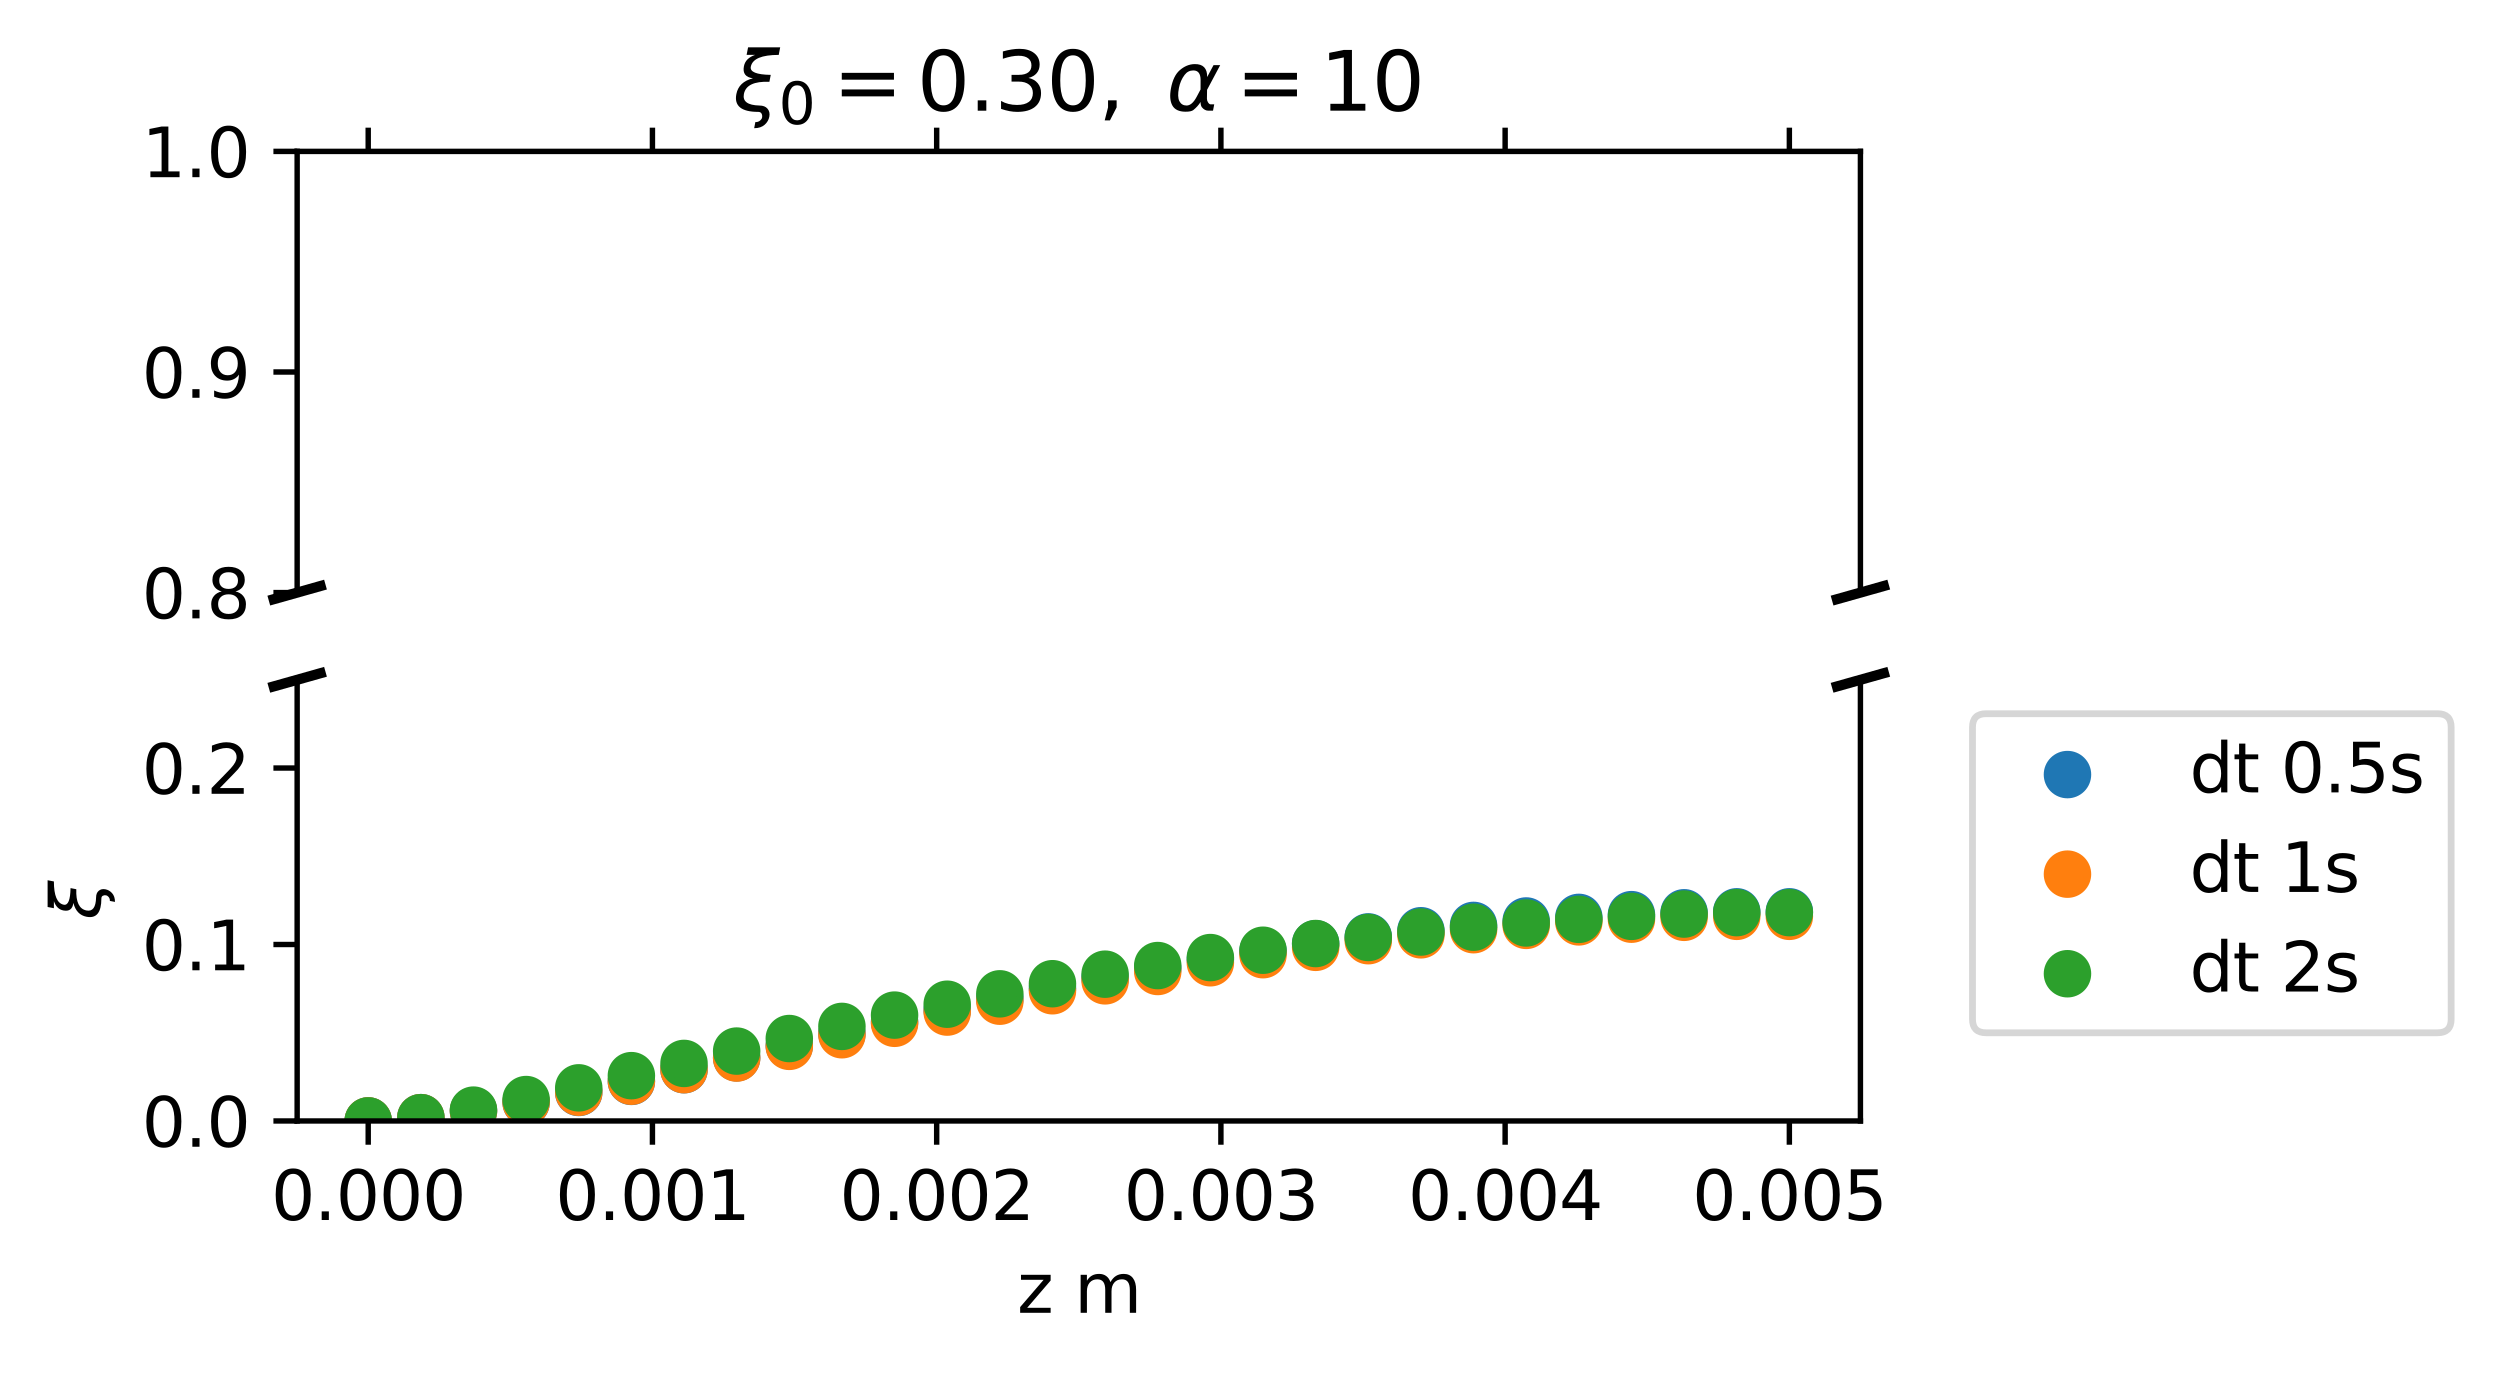 <?xml version="1.0" encoding="utf-8" standalone="no"?>
<!DOCTYPE svg PUBLIC "-//W3C//DTD SVG 1.1//EN"
  "http://www.w3.org/Graphics/SVG/1.1/DTD/svg11.dtd">
<svg xmlns:xlink="http://www.w3.org/1999/xlink" width="368.527pt" height="202.8pt" viewBox="0 0 368.527 202.8" xmlns="http://www.w3.org/2000/svg" version="1.1">
 <defs>
  <style type="text/css">*{stroke-linejoin: round; stroke-linecap: butt}</style>
 </defs>
 <g id="figure_1">
  <g id="patch_1">
   <path d="M 0 202.8 
L 368.527 202.8 
L 368.527 0 
L 0 0 
z
" style="fill: #ffffff"/>
  </g>
  <g id="axes_1">
   <g id="patch_2">
    <path d="M 43.803 87.354 
L 274.246 87.354 
L 274.246 22.32 
L 43.803 22.32 
z
" style="fill: #ffffff"/>
   </g>
   <g id="matplotlib.axis_1">
    <g id="xtick_1">
     <g id="line2d_1">
      <defs>
       <path id="m36fe67b77c" d="M 0 0 
L 0 -3.5 
" style="stroke: #000000; stroke-width: 0.8"/>
      </defs>
      <g>
       <use xlink:href="#m36fe67b77c" x="54.278" y="22.32" style="stroke: #000000; stroke-width: 0.8"/>
      </g>
     </g>
    </g>
    <g id="xtick_2">
     <g id="line2d_2">
      <g>
       <use xlink:href="#m36fe67b77c" x="96.176" y="22.32" style="stroke: #000000; stroke-width: 0.8"/>
      </g>
     </g>
    </g>
    <g id="xtick_3">
     <g id="line2d_3">
      <g>
       <use xlink:href="#m36fe67b77c" x="138.075" y="22.32" style="stroke: #000000; stroke-width: 0.8"/>
      </g>
     </g>
    </g>
    <g id="xtick_4">
     <g id="line2d_4">
      <g>
       <use xlink:href="#m36fe67b77c" x="179.974" y="22.32" style="stroke: #000000; stroke-width: 0.8"/>
      </g>
     </g>
    </g>
    <g id="xtick_5">
     <g id="line2d_5">
      <g>
       <use xlink:href="#m36fe67b77c" x="221.872" y="22.32" style="stroke: #000000; stroke-width: 0.8"/>
      </g>
     </g>
    </g>
    <g id="xtick_6">
     <g id="line2d_6">
      <g>
       <use xlink:href="#m36fe67b77c" x="263.771" y="22.32" style="stroke: #000000; stroke-width: 0.8"/>
      </g>
     </g>
    </g>
   </g>
   <g id="matplotlib.axis_2">
    <g id="ytick_1">
     <g id="line2d_7">
      <defs>
       <path id="mec4d32e427" d="M 0 0 
L -3.5 0 
" style="stroke: #000000; stroke-width: 0.8"/>
      </defs>
      <g>
       <use xlink:href="#mec4d32e427" x="43.803" y="87.354" style="stroke: #000000; stroke-width: 0.8"/>
      </g>
     </g>
     <g id="text_1">
      <!-- 0.8 -->
      <g transform="translate(20.9 91.154) scale(0.1 -0.1)">
       <defs>
        <path id="DejaVuSans-30" d="M 2034 4250 
Q 1547 4250 1301 3770 
Q 1056 3291 1056 2328 
Q 1056 1369 1301 889 
Q 1547 409 2034 409 
Q 2525 409 2770 889 
Q 3016 1369 3016 2328 
Q 3016 3291 2770 3770 
Q 2525 4250 2034 4250 
z
M 2034 4750 
Q 2819 4750 3233 4129 
Q 3647 3509 3647 2328 
Q 3647 1150 3233 529 
Q 2819 -91 2034 -91 
Q 1250 -91 836 529 
Q 422 1150 422 2328 
Q 422 3509 836 4129 
Q 1250 4750 2034 4750 
z
" transform="scale(0.016)"/>
        <path id="DejaVuSans-2e" d="M 684 794 
L 1344 794 
L 1344 0 
L 684 0 
L 684 794 
z
" transform="scale(0.016)"/>
        <path id="DejaVuSans-38" d="M 2034 2216 
Q 1584 2216 1326 1975 
Q 1069 1734 1069 1313 
Q 1069 891 1326 650 
Q 1584 409 2034 409 
Q 2484 409 2743 651 
Q 3003 894 3003 1313 
Q 3003 1734 2745 1975 
Q 2488 2216 2034 2216 
z
M 1403 2484 
Q 997 2584 770 2862 
Q 544 3141 544 3541 
Q 544 4100 942 4425 
Q 1341 4750 2034 4750 
Q 2731 4750 3128 4425 
Q 3525 4100 3525 3541 
Q 3525 3141 3298 2862 
Q 3072 2584 2669 2484 
Q 3125 2378 3379 2068 
Q 3634 1759 3634 1313 
Q 3634 634 3220 271 
Q 2806 -91 2034 -91 
Q 1263 -91 848 271 
Q 434 634 434 1313 
Q 434 1759 690 2068 
Q 947 2378 1403 2484 
z
M 1172 3481 
Q 1172 3119 1398 2916 
Q 1625 2713 2034 2713 
Q 2441 2713 2670 2916 
Q 2900 3119 2900 3481 
Q 2900 3844 2670 4047 
Q 2441 4250 2034 4250 
Q 1625 4250 1398 4047 
Q 1172 3844 1172 3481 
z
" transform="scale(0.016)"/>
       </defs>
       <use xlink:href="#DejaVuSans-30"/>
       <use xlink:href="#DejaVuSans-2e" x="63.623"/>
       <use xlink:href="#DejaVuSans-38" x="95.41"/>
      </g>
     </g>
    </g>
    <g id="ytick_2">
     <g id="line2d_8">
      <g>
       <use xlink:href="#mec4d32e427" x="43.803" y="54.837" style="stroke: #000000; stroke-width: 0.8"/>
      </g>
     </g>
     <g id="text_2">
      <!-- 0.9 -->
      <g transform="translate(20.9 58.636) scale(0.1 -0.1)">
       <defs>
        <path id="DejaVuSans-39" d="M 703 97 
L 703 672 
Q 941 559 1184 500 
Q 1428 441 1663 441 
Q 2288 441 2617 861 
Q 2947 1281 2994 2138 
Q 2813 1869 2534 1725 
Q 2256 1581 1919 1581 
Q 1219 1581 811 2004 
Q 403 2428 403 3163 
Q 403 3881 828 4315 
Q 1253 4750 1959 4750 
Q 2769 4750 3195 4129 
Q 3622 3509 3622 2328 
Q 3622 1225 3098 567 
Q 2575 -91 1691 -91 
Q 1453 -91 1209 -44 
Q 966 3 703 97 
z
M 1959 2075 
Q 2384 2075 2632 2365 
Q 2881 2656 2881 3163 
Q 2881 3666 2632 3958 
Q 2384 4250 1959 4250 
Q 1534 4250 1286 3958 
Q 1038 3666 1038 3163 
Q 1038 2656 1286 2365 
Q 1534 2075 1959 2075 
z
" transform="scale(0.016)"/>
       </defs>
       <use xlink:href="#DejaVuSans-30"/>
       <use xlink:href="#DejaVuSans-2e" x="63.623"/>
       <use xlink:href="#DejaVuSans-39" x="95.41"/>
      </g>
     </g>
    </g>
    <g id="ytick_3">
     <g id="line2d_9">
      <g>
       <use xlink:href="#mec4d32e427" x="43.803" y="22.32" style="stroke: #000000; stroke-width: 0.8"/>
      </g>
     </g>
     <g id="text_3">
      <!-- 1.0 -->
      <g transform="translate(20.9 26.119) scale(0.1 -0.1)">
       <defs>
        <path id="DejaVuSans-31" d="M 794 531 
L 1825 531 
L 1825 4091 
L 703 3866 
L 703 4441 
L 1819 4666 
L 2450 4666 
L 2450 531 
L 3481 531 
L 3481 0 
L 794 0 
L 794 531 
z
" transform="scale(0.016)"/>
       </defs>
       <use xlink:href="#DejaVuSans-31"/>
       <use xlink:href="#DejaVuSans-2e" x="63.623"/>
       <use xlink:href="#DejaVuSans-30" x="95.41"/>
      </g>
     </g>
    </g>
   </g>
   <g id="line2d_10">
    <path d="M 40.346 88.33 
L 47.26 86.379 
" style="fill: none; stroke: #000000; stroke-width: 1.5; stroke-linecap: square"/>
   </g>
   <g id="line2d_11">
    <path d="M 270.789 88.33 
L 277.702 86.379 
" style="fill: none; stroke: #000000; stroke-width: 1.5; stroke-linecap: square"/>
   </g>
   <g id="patch_3">
    <path d="M 43.803 87.354 
L 43.803 22.32 
" style="fill: none; stroke: #000000; stroke-width: 0.8; stroke-linejoin: miter; stroke-linecap: square"/>
   </g>
   <g id="patch_4">
    <path d="M 274.246 87.354 
L 274.246 22.32 
" style="fill: none; stroke: #000000; stroke-width: 0.8; stroke-linejoin: miter; stroke-linecap: square"/>
   </g>
   <g id="patch_5">
    <path d="M 43.803 22.32 
L 274.246 22.32 
" style="fill: none; stroke: #000000; stroke-width: 0.8; stroke-linejoin: miter; stroke-linecap: square"/>
   </g>
   <g id="text_4">
    <!-- $\xi_0 = 0.30, \ \alpha=10$ -->
    <g transform="translate(108.084 16.32) scale(0.12 -0.12)">
     <defs>
      <path id="DejaVuSans-Oblique-3be" d="M 2016 397 
Q 2428 394 2628 159 
Q 2844 -88 2772 -463 
Q 2700 -822 2422 -1072 
Q 2119 -1344 1609 -1344 
Q 1656 -1109 1700 -872 
Q 1913 -888 2072 -750 
Q 2194 -641 2216 -525 
Q 2247 -359 2175 -222 
Q 2100 -91 1922 -91 
Q -25 -91 241 1275 
Q 422 2213 1516 2488 
Q 663 2600 822 3413 
Q 941 4028 1678 4284 
L 1028 4284 
L 1141 4863 
L 3606 4863 
L 3494 4284 
Q 1528 4284 1350 3375 
Q 1234 2778 2881 2750 
L 2778 2219 
Q 1009 2288 819 1275 
Q 659 428 2016 397 
z
" transform="scale(0.016)"/>
      <path id="DejaVuSans-3d" d="M 678 2906 
L 4684 2906 
L 4684 2381 
L 678 2381 
L 678 2906 
z
M 678 1631 
L 4684 1631 
L 4684 1100 
L 678 1100 
L 678 1631 
z
" transform="scale(0.016)"/>
      <path id="DejaVuSans-33" d="M 2597 2516 
Q 3050 2419 3304 2112 
Q 3559 1806 3559 1356 
Q 3559 666 3084 287 
Q 2609 -91 1734 -91 
Q 1441 -91 1130 -33 
Q 819 25 488 141 
L 488 750 
Q 750 597 1062 519 
Q 1375 441 1716 441 
Q 2309 441 2620 675 
Q 2931 909 2931 1356 
Q 2931 1769 2642 2001 
Q 2353 2234 1838 2234 
L 1294 2234 
L 1294 2753 
L 1863 2753 
Q 2328 2753 2575 2939 
Q 2822 3125 2822 3475 
Q 2822 3834 2567 4026 
Q 2313 4219 1838 4219 
Q 1578 4219 1281 4162 
Q 984 4106 628 3988 
L 628 4550 
Q 988 4650 1302 4700 
Q 1616 4750 1894 4750 
Q 2613 4750 3031 4423 
Q 3450 4097 3450 3541 
Q 3450 3153 3228 2886 
Q 3006 2619 2597 2516 
z
" transform="scale(0.016)"/>
      <path id="DejaVuSans-2c" d="M 750 794 
L 1409 794 
L 1409 256 
L 897 -744 
L 494 -744 
L 750 256 
L 750 794 
z
" transform="scale(0.016)"/>
      <path id="DejaVuSans-Oblique-3b1" d="M 2619 1628 
L 2622 2350 
Q 2625 3088 2069 3091 
Q 1653 3094 1394 2747 
Q 1069 2319 959 1747 
Q 825 1059 994 731 
Q 1169 397 1547 397 
Q 1966 397 2319 1063 
L 2619 1628 
z
M 2166 3578 
Q 3141 3594 3128 2584 
Q 3128 2584 3616 3500 
L 4128 3500 
L 3119 1603 
L 3109 919 
Q 3109 766 3194 638 
Q 3291 488 3391 488 
L 3669 488 
L 3575 0 
L 3228 0 
Q 2934 0 2722 263 
Q 2622 394 2619 669 
Q 2416 334 2066 50 
Q 1900 -81 1453 -78 
Q 722 -72 456 397 
Q 184 884 353 1747 
Q 534 2675 1009 3097 
Q 1544 3569 2166 3578 
z
" transform="scale(0.016)"/>
     </defs>
     <use xlink:href="#DejaVuSans-Oblique-3be" transform="translate(0 0.016)"/>
     <use xlink:href="#DejaVuSans-30" transform="translate(55.762 -16.391) scale(0.7)"/>
     <use xlink:href="#DejaVuSans-3d" transform="translate(122.515 0.016)"/>
     <use xlink:href="#DejaVuSans-30" transform="translate(225.786 0.016)"/>
     <use xlink:href="#DejaVuSans-2e" transform="translate(289.409 0.016)"/>
     <use xlink:href="#DejaVuSans-33" transform="translate(321.196 0.016)"/>
     <use xlink:href="#DejaVuSans-30" transform="translate(384.819 0.016)"/>
     <use xlink:href="#DejaVuSans-2c" transform="translate(448.442 0.016)"/>
     <use xlink:href="#DejaVuSans-Oblique-3b1" transform="translate(532.182 0.016)"/>
     <use xlink:href="#DejaVuSans-3d" transform="translate(617.583 0.016)"/>
     <use xlink:href="#DejaVuSans-31" transform="translate(720.854 0.016)"/>
     <use xlink:href="#DejaVuSans-30" transform="translate(784.477 0.016)"/>
    </g>
   </g>
  </g>
  <g id="axes_2">
   <g id="patch_6">
    <path d="M 43.803 165.243 
L 274.246 165.243 
L 274.246 100.209 
L 43.803 100.209 
z
" style="fill: #ffffff"/>
   </g>
   <g id="PathCollection_1">
    <defs>
     <path id="m06e0e7c0a5" d="M 0 3 
C 0.796 3 1.559 2.684 2.121 2.121 
C 2.684 1.559 3 0.796 3 0 
C 3 -0.796 2.684 -1.559 2.121 -2.121 
C 1.559 -2.684 0.796 -3 0 -3 
C -0.796 -3 -1.559 -2.684 -2.121 -2.121 
C -2.684 -1.559 -3 -0.796 -3 0 
C -3 0.796 -2.684 1.559 -2.121 2.121 
C -1.559 2.684 -0.796 3 0 3 
z
" style="stroke: #1f77b4"/>
    </defs>
    <g clip-path="url(#pb5b9f32037)">
     <use xlink:href="#m06e0e7c0a5" x="54.278" y="165.235" style="fill: #1f77b4; stroke: #1f77b4"/>
     <use xlink:href="#m06e0e7c0a5" x="62.037" y="164.753" style="fill: #1f77b4; stroke: #1f77b4"/>
     <use xlink:href="#m06e0e7c0a5" x="69.796" y="163.786" style="fill: #1f77b4; stroke: #1f77b4"/>
     <use xlink:href="#m06e0e7c0a5" x="77.555" y="162.511" style="fill: #1f77b4; stroke: #1f77b4"/>
     <use xlink:href="#m06e0e7c0a5" x="85.314" y="161.041" style="fill: #1f77b4; stroke: #1f77b4"/>
     <use xlink:href="#m06e0e7c0a5" x="93.073" y="159.41" style="fill: #1f77b4; stroke: #1f77b4"/>
     <use xlink:href="#m06e0e7c0a5" x="100.832" y="157.686" style="fill: #1f77b4; stroke: #1f77b4"/>
     <use xlink:href="#m06e0e7c0a5" x="108.591" y="155.93" style="fill: #1f77b4; stroke: #1f77b4"/>
     <use xlink:href="#m06e0e7c0a5" x="116.35" y="154.131" style="fill: #1f77b4; stroke: #1f77b4"/>
     <use xlink:href="#m06e0e7c0a5" x="124.109" y="152.368" style="fill: #1f77b4; stroke: #1f77b4"/>
     <use xlink:href="#m06e0e7c0a5" x="131.868" y="150.628" style="fill: #1f77b4; stroke: #1f77b4"/>
     <use xlink:href="#m06e0e7c0a5" x="139.627" y="148.892" style="fill: #1f77b4; stroke: #1f77b4"/>
     <use xlink:href="#m06e0e7c0a5" x="147.386" y="147.229" style="fill: #1f77b4; stroke: #1f77b4"/>
     <use xlink:href="#m06e0e7c0a5" x="155.145" y="145.663" style="fill: #1f77b4; stroke: #1f77b4"/>
     <use xlink:href="#m06e0e7c0a5" x="162.904" y="144.172" style="fill: #1f77b4; stroke: #1f77b4"/>
     <use xlink:href="#m06e0e7c0a5" x="170.663" y="142.766" style="fill: #1f77b4; stroke: #1f77b4"/>
     <use xlink:href="#m06e0e7c0a5" x="178.422" y="141.452" style="fill: #1f77b4; stroke: #1f77b4"/>
     <use xlink:href="#m06e0e7c0a5" x="186.181" y="140.235" style="fill: #1f77b4; stroke: #1f77b4"/>
     <use xlink:href="#m06e0e7c0a5" x="193.94" y="139.119" style="fill: #1f77b4; stroke: #1f77b4"/>
     <use xlink:href="#m06e0e7c0a5" x="201.699" y="138.107" style="fill: #1f77b4; stroke: #1f77b4"/>
     <use xlink:href="#m06e0e7c0a5" x="209.458" y="137.2" style="fill: #1f77b4; stroke: #1f77b4"/>
     <use xlink:href="#m06e0e7c0a5" x="217.217" y="136.416" style="fill: #1f77b4; stroke: #1f77b4"/>
     <use xlink:href="#m06e0e7c0a5" x="224.976" y="135.763" style="fill: #1f77b4; stroke: #1f77b4"/>
     <use xlink:href="#m06e0e7c0a5" x="232.735" y="135.234" style="fill: #1f77b4; stroke: #1f77b4"/>
     <use xlink:href="#m06e0e7c0a5" x="240.494" y="134.83" style="fill: #1f77b4; stroke: #1f77b4"/>
     <use xlink:href="#m06e0e7c0a5" x="248.253" y="134.554" style="fill: #1f77b4; stroke: #1f77b4"/>
     <use xlink:href="#m06e0e7c0a5" x="256.012" y="134.41" style="fill: #1f77b4; stroke: #1f77b4"/>
     <use xlink:href="#m06e0e7c0a5" x="263.771" y="134.41" style="fill: #1f77b4; stroke: #1f77b4"/>
    </g>
   </g>
   <g id="PathCollection_2">
    <defs>
     <path id="m0828997f0d" d="M 0 3 
C 0.796 3 1.559 2.684 2.121 2.121 
C 2.684 1.559 3 0.796 3 0 
C 3 -0.796 2.684 -1.559 2.121 -2.121 
C 1.559 -2.684 0.796 -3 0 -3 
C -0.796 -3 -1.559 -2.684 -2.121 -2.121 
C -2.684 -1.559 -3 -0.796 -3 0 
C -3 0.796 -2.684 1.559 -2.121 2.121 
C -1.559 2.684 -0.796 3 0 3 
z
" style="stroke: #ff7f0e"/>
    </defs>
    <g clip-path="url(#pb5b9f32037)">
     <use xlink:href="#m0828997f0d" x="54.278" y="165.235" style="fill: #ff7f0e; stroke: #ff7f0e"/>
     <use xlink:href="#m0828997f0d" x="62.037" y="164.759" style="fill: #ff7f0e; stroke: #ff7f0e"/>
     <use xlink:href="#m0828997f0d" x="69.796" y="163.791" style="fill: #ff7f0e; stroke: #ff7f0e"/>
     <use xlink:href="#m0828997f0d" x="77.555" y="162.495" style="fill: #ff7f0e; stroke: #ff7f0e"/>
     <use xlink:href="#m0828997f0d" x="85.314" y="161.012" style="fill: #ff7f0e; stroke: #ff7f0e"/>
     <use xlink:href="#m0828997f0d" x="93.073" y="159.389" style="fill: #ff7f0e; stroke: #ff7f0e"/>
     <use xlink:href="#m0828997f0d" x="100.832" y="157.683" style="fill: #ff7f0e; stroke: #ff7f0e"/>
     <use xlink:href="#m0828997f0d" x="108.591" y="155.97" style="fill: #ff7f0e; stroke: #ff7f0e"/>
     <use xlink:href="#m0828997f0d" x="116.35" y="154.245" style="fill: #ff7f0e; stroke: #ff7f0e"/>
     <use xlink:href="#m0828997f0d" x="124.109" y="152.534" style="fill: #ff7f0e; stroke: #ff7f0e"/>
     <use xlink:href="#m0828997f0d" x="131.868" y="150.847" style="fill: #ff7f0e; stroke: #ff7f0e"/>
     <use xlink:href="#m0828997f0d" x="139.627" y="149.191" style="fill: #ff7f0e; stroke: #ff7f0e"/>
     <use xlink:href="#m0828997f0d" x="147.386" y="147.588" style="fill: #ff7f0e; stroke: #ff7f0e"/>
     <use xlink:href="#m0828997f0d" x="155.145" y="146.049" style="fill: #ff7f0e; stroke: #ff7f0e"/>
     <use xlink:href="#m0828997f0d" x="162.904" y="144.587" style="fill: #ff7f0e; stroke: #ff7f0e"/>
     <use xlink:href="#m0828997f0d" x="170.663" y="143.208" style="fill: #ff7f0e; stroke: #ff7f0e"/>
     <use xlink:href="#m0828997f0d" x="178.422" y="141.922" style="fill: #ff7f0e; stroke: #ff7f0e"/>
     <use xlink:href="#m0828997f0d" x="186.181" y="140.733" style="fill: #ff7f0e; stroke: #ff7f0e"/>
     <use xlink:href="#m0828997f0d" x="193.94" y="139.647" style="fill: #ff7f0e; stroke: #ff7f0e"/>
     <use xlink:href="#m0828997f0d" x="201.699" y="138.669" style="fill: #ff7f0e; stroke: #ff7f0e"/>
     <use xlink:href="#m0828997f0d" x="209.458" y="137.802" style="fill: #ff7f0e; stroke: #ff7f0e"/>
     <use xlink:href="#m0828997f0d" x="217.217" y="137.049" style="fill: #ff7f0e; stroke: #ff7f0e"/>
     <use xlink:href="#m0828997f0d" x="224.976" y="136.412" style="fill: #ff7f0e; stroke: #ff7f0e"/>
     <use xlink:href="#m0828997f0d" x="232.735" y="135.895" style="fill: #ff7f0e; stroke: #ff7f0e"/>
     <use xlink:href="#m0828997f0d" x="240.494" y="135.498" style="fill: #ff7f0e; stroke: #ff7f0e"/>
     <use xlink:href="#m0828997f0d" x="248.253" y="135.224" style="fill: #ff7f0e; stroke: #ff7f0e"/>
     <use xlink:href="#m0828997f0d" x="256.012" y="135.078" style="fill: #ff7f0e; stroke: #ff7f0e"/>
     <use xlink:href="#m0828997f0d" x="263.771" y="135.078" style="fill: #ff7f0e; stroke: #ff7f0e"/>
    </g>
   </g>
   <g id="PathCollection_3">
    <defs>
     <path id="m3174e16181" d="M 0 3 
C 0.796 3 1.559 2.684 2.121 2.121 
C 2.684 1.559 3 0.796 3 0 
C 3 -0.796 2.684 -1.559 2.121 -2.121 
C 1.559 -2.684 0.796 -3 0 -3 
C -0.796 -3 -1.559 -2.684 -2.121 -2.121 
C -2.684 -1.559 -3 -0.796 -3 0 
C -3 0.796 -2.684 1.559 -2.121 2.121 
C -1.559 2.684 -0.796 3 0 3 
z
" style="stroke: #2ca02c"/>
    </defs>
    <g clip-path="url(#pb5b9f32037)">
     <use xlink:href="#m3174e16181" x="54.278" y="165.235" style="fill: #2ca02c; stroke: #2ca02c"/>
     <use xlink:href="#m3174e16181" x="62.037" y="164.757" style="fill: #2ca02c; stroke: #2ca02c"/>
     <use xlink:href="#m3174e16181" x="69.796" y="163.645" style="fill: #2ca02c; stroke: #2ca02c"/>
     <use xlink:href="#m3174e16181" x="77.555" y="162.087" style="fill: #2ca02c; stroke: #2ca02c"/>
     <use xlink:href="#m3174e16181" x="85.314" y="160.36" style="fill: #2ca02c; stroke: #2ca02c"/>
     <use xlink:href="#m3174e16181" x="93.073" y="158.563" style="fill: #2ca02c; stroke: #2ca02c"/>
     <use xlink:href="#m3174e16181" x="100.832" y="156.761" style="fill: #2ca02c; stroke: #2ca02c"/>
     <use xlink:href="#m3174e16181" x="108.591" y="154.941" style="fill: #2ca02c; stroke: #2ca02c"/>
     <use xlink:href="#m3174e16181" x="116.35" y="153.091" style="fill: #2ca02c; stroke: #2ca02c"/>
     <use xlink:href="#m3174e16181" x="124.109" y="151.304" style="fill: #2ca02c; stroke: #2ca02c"/>
     <use xlink:href="#m3174e16181" x="131.868" y="149.638" style="fill: #2ca02c; stroke: #2ca02c"/>
     <use xlink:href="#m3174e16181" x="139.627" y="148.033" style="fill: #2ca02c; stroke: #2ca02c"/>
     <use xlink:href="#m3174e16181" x="147.386" y="146.501" style="fill: #2ca02c; stroke: #2ca02c"/>
     <use xlink:href="#m3174e16181" x="155.145" y="145.009" style="fill: #2ca02c; stroke: #2ca02c"/>
     <use xlink:href="#m3174e16181" x="162.904" y="143.605" style="fill: #2ca02c; stroke: #2ca02c"/>
     <use xlink:href="#m3174e16181" x="170.663" y="142.334" style="fill: #2ca02c; stroke: #2ca02c"/>
     <use xlink:href="#m3174e16181" x="178.422" y="141.157" style="fill: #2ca02c; stroke: #2ca02c"/>
     <use xlink:href="#m3174e16181" x="186.181" y="140.075" style="fill: #2ca02c; stroke: #2ca02c"/>
     <use xlink:href="#m3174e16181" x="193.94" y="139.087" style="fill: #2ca02c; stroke: #2ca02c"/>
     <use xlink:href="#m3174e16181" x="201.699" y="138.193" style="fill: #2ca02c; stroke: #2ca02c"/>
     <use xlink:href="#m3174e16181" x="209.458" y="137.391" style="fill: #2ca02c; stroke: #2ca02c"/>
     <use xlink:href="#m3174e16181" x="217.217" y="136.679" style="fill: #2ca02c; stroke: #2ca02c"/>
     <use xlink:href="#m3174e16181" x="224.976" y="136.056" style="fill: #2ca02c; stroke: #2ca02c"/>
     <use xlink:href="#m3174e16181" x="232.735" y="135.523" style="fill: #2ca02c; stroke: #2ca02c"/>
     <use xlink:href="#m3174e16181" x="240.494" y="135.082" style="fill: #2ca02c; stroke: #2ca02c"/>
     <use xlink:href="#m3174e16181" x="248.253" y="134.743" style="fill: #2ca02c; stroke: #2ca02c"/>
     <use xlink:href="#m3174e16181" x="256.012" y="134.533" style="fill: #2ca02c; stroke: #2ca02c"/>
     <use xlink:href="#m3174e16181" x="263.771" y="134.533" style="fill: #2ca02c; stroke: #2ca02c"/>
    </g>
   </g>
   <g id="matplotlib.axis_3">
    <g id="xtick_7">
     <g id="line2d_12">
      <defs>
       <path id="mb8019b3b0b" d="M 0 0 
L 0 3.5 
" style="stroke: #000000; stroke-width: 0.8"/>
      </defs>
      <g>
       <use xlink:href="#mb8019b3b0b" x="54.278" y="165.243" style="stroke: #000000; stroke-width: 0.8"/>
      </g>
     </g>
     <g id="text_5">
      <!-- 0.000 -->
      <g transform="translate(39.964 179.842) scale(0.1 -0.1)">
       <use xlink:href="#DejaVuSans-30"/>
       <use xlink:href="#DejaVuSans-2e" x="63.623"/>
       <use xlink:href="#DejaVuSans-30" x="95.41"/>
       <use xlink:href="#DejaVuSans-30" x="159.033"/>
       <use xlink:href="#DejaVuSans-30" x="222.656"/>
      </g>
     </g>
    </g>
    <g id="xtick_8">
     <g id="line2d_13">
      <g>
       <use xlink:href="#mb8019b3b0b" x="96.176" y="165.243" style="stroke: #000000; stroke-width: 0.8"/>
      </g>
     </g>
     <g id="text_6">
      <!-- 0.001 -->
      <g transform="translate(81.862 179.842) scale(0.1 -0.1)">
       <use xlink:href="#DejaVuSans-30"/>
       <use xlink:href="#DejaVuSans-2e" x="63.623"/>
       <use xlink:href="#DejaVuSans-30" x="95.41"/>
       <use xlink:href="#DejaVuSans-30" x="159.033"/>
       <use xlink:href="#DejaVuSans-31" x="222.656"/>
      </g>
     </g>
    </g>
    <g id="xtick_9">
     <g id="line2d_14">
      <g>
       <use xlink:href="#mb8019b3b0b" x="138.075" y="165.243" style="stroke: #000000; stroke-width: 0.8"/>
      </g>
     </g>
     <g id="text_7">
      <!-- 0.002 -->
      <g transform="translate(123.761 179.842) scale(0.1 -0.1)">
       <defs>
        <path id="DejaVuSans-32" d="M 1228 531 
L 3431 531 
L 3431 0 
L 469 0 
L 469 531 
Q 828 903 1448 1529 
Q 2069 2156 2228 2338 
Q 2531 2678 2651 2914 
Q 2772 3150 2772 3378 
Q 2772 3750 2511 3984 
Q 2250 4219 1831 4219 
Q 1534 4219 1204 4116 
Q 875 4013 500 3803 
L 500 4441 
Q 881 4594 1212 4672 
Q 1544 4750 1819 4750 
Q 2544 4750 2975 4387 
Q 3406 4025 3406 3419 
Q 3406 3131 3298 2873 
Q 3191 2616 2906 2266 
Q 2828 2175 2409 1742 
Q 1991 1309 1228 531 
z
" transform="scale(0.016)"/>
       </defs>
       <use xlink:href="#DejaVuSans-30"/>
       <use xlink:href="#DejaVuSans-2e" x="63.623"/>
       <use xlink:href="#DejaVuSans-30" x="95.41"/>
       <use xlink:href="#DejaVuSans-30" x="159.033"/>
       <use xlink:href="#DejaVuSans-32" x="222.656"/>
      </g>
     </g>
    </g>
    <g id="xtick_10">
     <g id="line2d_15">
      <g>
       <use xlink:href="#mb8019b3b0b" x="179.974" y="165.243" style="stroke: #000000; stroke-width: 0.8"/>
      </g>
     </g>
     <g id="text_8">
      <!-- 0.003 -->
      <g transform="translate(165.66 179.842) scale(0.1 -0.1)">
       <use xlink:href="#DejaVuSans-30"/>
       <use xlink:href="#DejaVuSans-2e" x="63.623"/>
       <use xlink:href="#DejaVuSans-30" x="95.41"/>
       <use xlink:href="#DejaVuSans-30" x="159.033"/>
       <use xlink:href="#DejaVuSans-33" x="222.656"/>
      </g>
     </g>
    </g>
    <g id="xtick_11">
     <g id="line2d_16">
      <g>
       <use xlink:href="#mb8019b3b0b" x="221.872" y="165.243" style="stroke: #000000; stroke-width: 0.8"/>
      </g>
     </g>
     <g id="text_9">
      <!-- 0.004 -->
      <g transform="translate(207.558 179.842) scale(0.1 -0.1)">
       <defs>
        <path id="DejaVuSans-34" d="M 2419 4116 
L 825 1625 
L 2419 1625 
L 2419 4116 
z
M 2253 4666 
L 3047 4666 
L 3047 1625 
L 3713 1625 
L 3713 1100 
L 3047 1100 
L 3047 0 
L 2419 0 
L 2419 1100 
L 313 1100 
L 313 1709 
L 2253 4666 
z
" transform="scale(0.016)"/>
       </defs>
       <use xlink:href="#DejaVuSans-30"/>
       <use xlink:href="#DejaVuSans-2e" x="63.623"/>
       <use xlink:href="#DejaVuSans-30" x="95.41"/>
       <use xlink:href="#DejaVuSans-30" x="159.033"/>
       <use xlink:href="#DejaVuSans-34" x="222.656"/>
      </g>
     </g>
    </g>
    <g id="xtick_12">
     <g id="line2d_17">
      <g>
       <use xlink:href="#mb8019b3b0b" x="263.771" y="165.243" style="stroke: #000000; stroke-width: 0.8"/>
      </g>
     </g>
     <g id="text_10">
      <!-- 0.005 -->
      <g transform="translate(249.457 179.842) scale(0.1 -0.1)">
       <defs>
        <path id="DejaVuSans-35" d="M 691 4666 
L 3169 4666 
L 3169 4134 
L 1269 4134 
L 1269 2991 
Q 1406 3038 1543 3061 
Q 1681 3084 1819 3084 
Q 2600 3084 3056 2656 
Q 3513 2228 3513 1497 
Q 3513 744 3044 326 
Q 2575 -91 1722 -91 
Q 1428 -91 1123 -41 
Q 819 9 494 109 
L 494 744 
Q 775 591 1075 516 
Q 1375 441 1709 441 
Q 2250 441 2565 725 
Q 2881 1009 2881 1497 
Q 2881 1984 2565 2268 
Q 2250 2553 1709 2553 
Q 1456 2553 1204 2497 
Q 953 2441 691 2322 
L 691 4666 
z
" transform="scale(0.016)"/>
       </defs>
       <use xlink:href="#DejaVuSans-30"/>
       <use xlink:href="#DejaVuSans-2e" x="63.623"/>
       <use xlink:href="#DejaVuSans-30" x="95.41"/>
       <use xlink:href="#DejaVuSans-30" x="159.033"/>
       <use xlink:href="#DejaVuSans-35" x="222.656"/>
      </g>
     </g>
    </g>
    <g id="text_11">
     <!-- z m -->
     <g transform="translate(149.941 193.52) scale(0.1 -0.1)">
      <defs>
       <path id="DejaVuSans-7a" d="M 353 3500 
L 3084 3500 
L 3084 2975 
L 922 459 
L 3084 459 
L 3084 0 
L 275 0 
L 275 525 
L 2438 3041 
L 353 3041 
L 353 3500 
z
" transform="scale(0.016)"/>
       <path id="DejaVuSans-20" transform="scale(0.016)"/>
       <path id="DejaVuSans-6d" d="M 3328 2828 
Q 3544 3216 3844 3400 
Q 4144 3584 4550 3584 
Q 5097 3584 5394 3201 
Q 5691 2819 5691 2113 
L 5691 0 
L 5113 0 
L 5113 2094 
Q 5113 2597 4934 2840 
Q 4756 3084 4391 3084 
Q 3944 3084 3684 2787 
Q 3425 2491 3425 1978 
L 3425 0 
L 2847 0 
L 2847 2094 
Q 2847 2600 2669 2842 
Q 2491 3084 2119 3084 
Q 1678 3084 1418 2786 
Q 1159 2488 1159 1978 
L 1159 0 
L 581 0 
L 581 3500 
L 1159 3500 
L 1159 2956 
Q 1356 3278 1631 3431 
Q 1906 3584 2284 3584 
Q 2666 3584 2933 3390 
Q 3200 3197 3328 2828 
z
" transform="scale(0.016)"/>
      </defs>
      <use xlink:href="#DejaVuSans-7a"/>
      <use xlink:href="#DejaVuSans-20" x="52.49"/>
      <use xlink:href="#DejaVuSans-6d" x="84.277"/>
     </g>
    </g>
   </g>
   <g id="matplotlib.axis_4">
    <g id="ytick_4">
     <g id="line2d_18">
      <g>
       <use xlink:href="#mec4d32e427" x="43.803" y="165.243" style="stroke: #000000; stroke-width: 0.8"/>
      </g>
     </g>
     <g id="text_12">
      <!-- 0.0 -->
      <g transform="translate(20.9 169.042) scale(0.1 -0.1)">
       <use xlink:href="#DejaVuSans-30"/>
       <use xlink:href="#DejaVuSans-2e" x="63.623"/>
       <use xlink:href="#DejaVuSans-30" x="95.41"/>
      </g>
     </g>
    </g>
    <g id="ytick_5">
     <g id="line2d_19">
      <g>
       <use xlink:href="#mec4d32e427" x="43.803" y="139.23" style="stroke: #000000; stroke-width: 0.8"/>
      </g>
     </g>
     <g id="text_13">
      <!-- 0.1 -->
      <g transform="translate(20.9 143.029) scale(0.1 -0.1)">
       <use xlink:href="#DejaVuSans-30"/>
       <use xlink:href="#DejaVuSans-2e" x="63.623"/>
       <use xlink:href="#DejaVuSans-31" x="95.41"/>
      </g>
     </g>
    </g>
    <g id="ytick_6">
     <g id="line2d_20">
      <g>
       <use xlink:href="#mec4d32e427" x="43.803" y="113.216" style="stroke: #000000; stroke-width: 0.8"/>
      </g>
     </g>
     <g id="text_14">
      <!-- 0.2 -->
      <g transform="translate(20.9 117.015) scale(0.1 -0.1)">
       <use xlink:href="#DejaVuSans-30"/>
       <use xlink:href="#DejaVuSans-2e" x="63.623"/>
       <use xlink:href="#DejaVuSans-32" x="95.41"/>
      </g>
     </g>
    </g>
    <g id="text_15">
     <!-- $\xi$ -->
     <g transform="translate(14.8 135.526) rotate(-90) scale(0.1 -0.1)">
      <use xlink:href="#DejaVuSans-Oblique-3be" transform="translate(0 0.016)"/>
     </g>
    </g>
   </g>
   <g id="line2d_21">
    <path d="M 40.346 101.184 
L 47.26 99.233 
" style="fill: none; stroke: #000000; stroke-width: 1.5; stroke-linecap: square"/>
   </g>
   <g id="line2d_22">
    <path d="M 270.789 101.184 
L 277.702 99.233 
" style="fill: none; stroke: #000000; stroke-width: 1.5; stroke-linecap: square"/>
   </g>
   <g id="patch_7">
    <path d="M 43.803 165.243 
L 43.803 100.209 
" style="fill: none; stroke: #000000; stroke-width: 0.8; stroke-linejoin: miter; stroke-linecap: square"/>
   </g>
   <g id="patch_8">
    <path d="M 274.246 165.243 
L 274.246 100.209 
" style="fill: none; stroke: #000000; stroke-width: 0.8; stroke-linejoin: miter; stroke-linecap: square"/>
   </g>
   <g id="patch_9">
    <path d="M 43.803 165.243 
L 274.246 165.243 
" style="fill: none; stroke: #000000; stroke-width: 0.8; stroke-linejoin: miter; stroke-linecap: square"/>
   </g>
   <g id="legend_1">
    <g id="patch_10">
     <path d="M 292.768 152.243 
L 359.327 152.243 
Q 361.327 152.243 361.327 150.243 
L 361.327 107.209 
Q 361.327 105.209 359.327 105.209 
L 292.768 105.209 
Q 290.768 105.209 290.768 107.209 
L 290.768 150.243 
Q 290.768 152.243 292.768 152.243 
z
" style="fill: #ffffff; opacity: 0.8; stroke: #cccccc; stroke-linejoin: miter"/>
    </g>
    <g id="PathCollection_4">
     <g>
      <use xlink:href="#m06e0e7c0a5" x="304.768" y="114.182" style="fill: #1f77b4; stroke: #1f77b4"/>
     </g>
    </g>
    <g id="text_16">
     <!-- dt 0.5s -->
     <g transform="translate(322.768 116.807) scale(0.1 -0.1)">
      <defs>
       <path id="DejaVuSans-64" d="M 2906 2969 
L 2906 4863 
L 3481 4863 
L 3481 0 
L 2906 0 
L 2906 525 
Q 2725 213 2448 61 
Q 2172 -91 1784 -91 
Q 1150 -91 751 415 
Q 353 922 353 1747 
Q 353 2572 751 3078 
Q 1150 3584 1784 3584 
Q 2172 3584 2448 3432 
Q 2725 3281 2906 2969 
z
M 947 1747 
Q 947 1113 1208 752 
Q 1469 391 1925 391 
Q 2381 391 2643 752 
Q 2906 1113 2906 1747 
Q 2906 2381 2643 2742 
Q 2381 3103 1925 3103 
Q 1469 3103 1208 2742 
Q 947 2381 947 1747 
z
" transform="scale(0.016)"/>
       <path id="DejaVuSans-74" d="M 1172 4494 
L 1172 3500 
L 2356 3500 
L 2356 3053 
L 1172 3053 
L 1172 1153 
Q 1172 725 1289 603 
Q 1406 481 1766 481 
L 2356 481 
L 2356 0 
L 1766 0 
Q 1100 0 847 248 
Q 594 497 594 1153 
L 594 3053 
L 172 3053 
L 172 3500 
L 594 3500 
L 594 4494 
L 1172 4494 
z
" transform="scale(0.016)"/>
       <path id="DejaVuSans-73" d="M 2834 3397 
L 2834 2853 
Q 2591 2978 2328 3040 
Q 2066 3103 1784 3103 
Q 1356 3103 1142 2972 
Q 928 2841 928 2578 
Q 928 2378 1081 2264 
Q 1234 2150 1697 2047 
L 1894 2003 
Q 2506 1872 2764 1633 
Q 3022 1394 3022 966 
Q 3022 478 2636 193 
Q 2250 -91 1575 -91 
Q 1294 -91 989 -36 
Q 684 19 347 128 
L 347 722 
Q 666 556 975 473 
Q 1284 391 1588 391 
Q 1994 391 2212 530 
Q 2431 669 2431 922 
Q 2431 1156 2273 1281 
Q 2116 1406 1581 1522 
L 1381 1569 
Q 847 1681 609 1914 
Q 372 2147 372 2553 
Q 372 3047 722 3315 
Q 1072 3584 1716 3584 
Q 2034 3584 2315 3537 
Q 2597 3491 2834 3397 
z
" transform="scale(0.016)"/>
      </defs>
      <use xlink:href="#DejaVuSans-64"/>
      <use xlink:href="#DejaVuSans-74" x="63.477"/>
      <use xlink:href="#DejaVuSans-20" x="102.686"/>
      <use xlink:href="#DejaVuSans-30" x="134.473"/>
      <use xlink:href="#DejaVuSans-2e" x="198.096"/>
      <use xlink:href="#DejaVuSans-35" x="229.883"/>
      <use xlink:href="#DejaVuSans-73" x="293.506"/>
     </g>
    </g>
    <g id="PathCollection_5">
     <g>
      <use xlink:href="#m0828997f0d" x="304.768" y="128.86" style="fill: #ff7f0e; stroke: #ff7f0e"/>
     </g>
    </g>
    <g id="text_17">
     <!-- dt 1s -->
     <g transform="translate(322.768 131.485) scale(0.1 -0.1)">
      <use xlink:href="#DejaVuSans-64"/>
      <use xlink:href="#DejaVuSans-74" x="63.477"/>
      <use xlink:href="#DejaVuSans-20" x="102.686"/>
      <use xlink:href="#DejaVuSans-31" x="134.473"/>
      <use xlink:href="#DejaVuSans-73" x="198.096"/>
     </g>
    </g>
    <g id="PathCollection_6">
     <g>
      <use xlink:href="#m3174e16181" x="304.768" y="143.539" style="fill: #2ca02c; stroke: #2ca02c"/>
     </g>
    </g>
    <g id="text_18">
     <!-- dt 2s -->
     <g transform="translate(322.768 146.164) scale(0.1 -0.1)">
      <use xlink:href="#DejaVuSans-64"/>
      <use xlink:href="#DejaVuSans-74" x="63.477"/>
      <use xlink:href="#DejaVuSans-20" x="102.686"/>
      <use xlink:href="#DejaVuSans-32" x="134.473"/>
      <use xlink:href="#DejaVuSans-73" x="198.096"/>
     </g>
    </g>
   </g>
  </g>
 </g>
 <defs>
  <clipPath id="pb5b9f32037">
   <rect x="43.803" y="100.209" width="230.443" height="65.034"/>
  </clipPath>
 </defs>
</svg>
